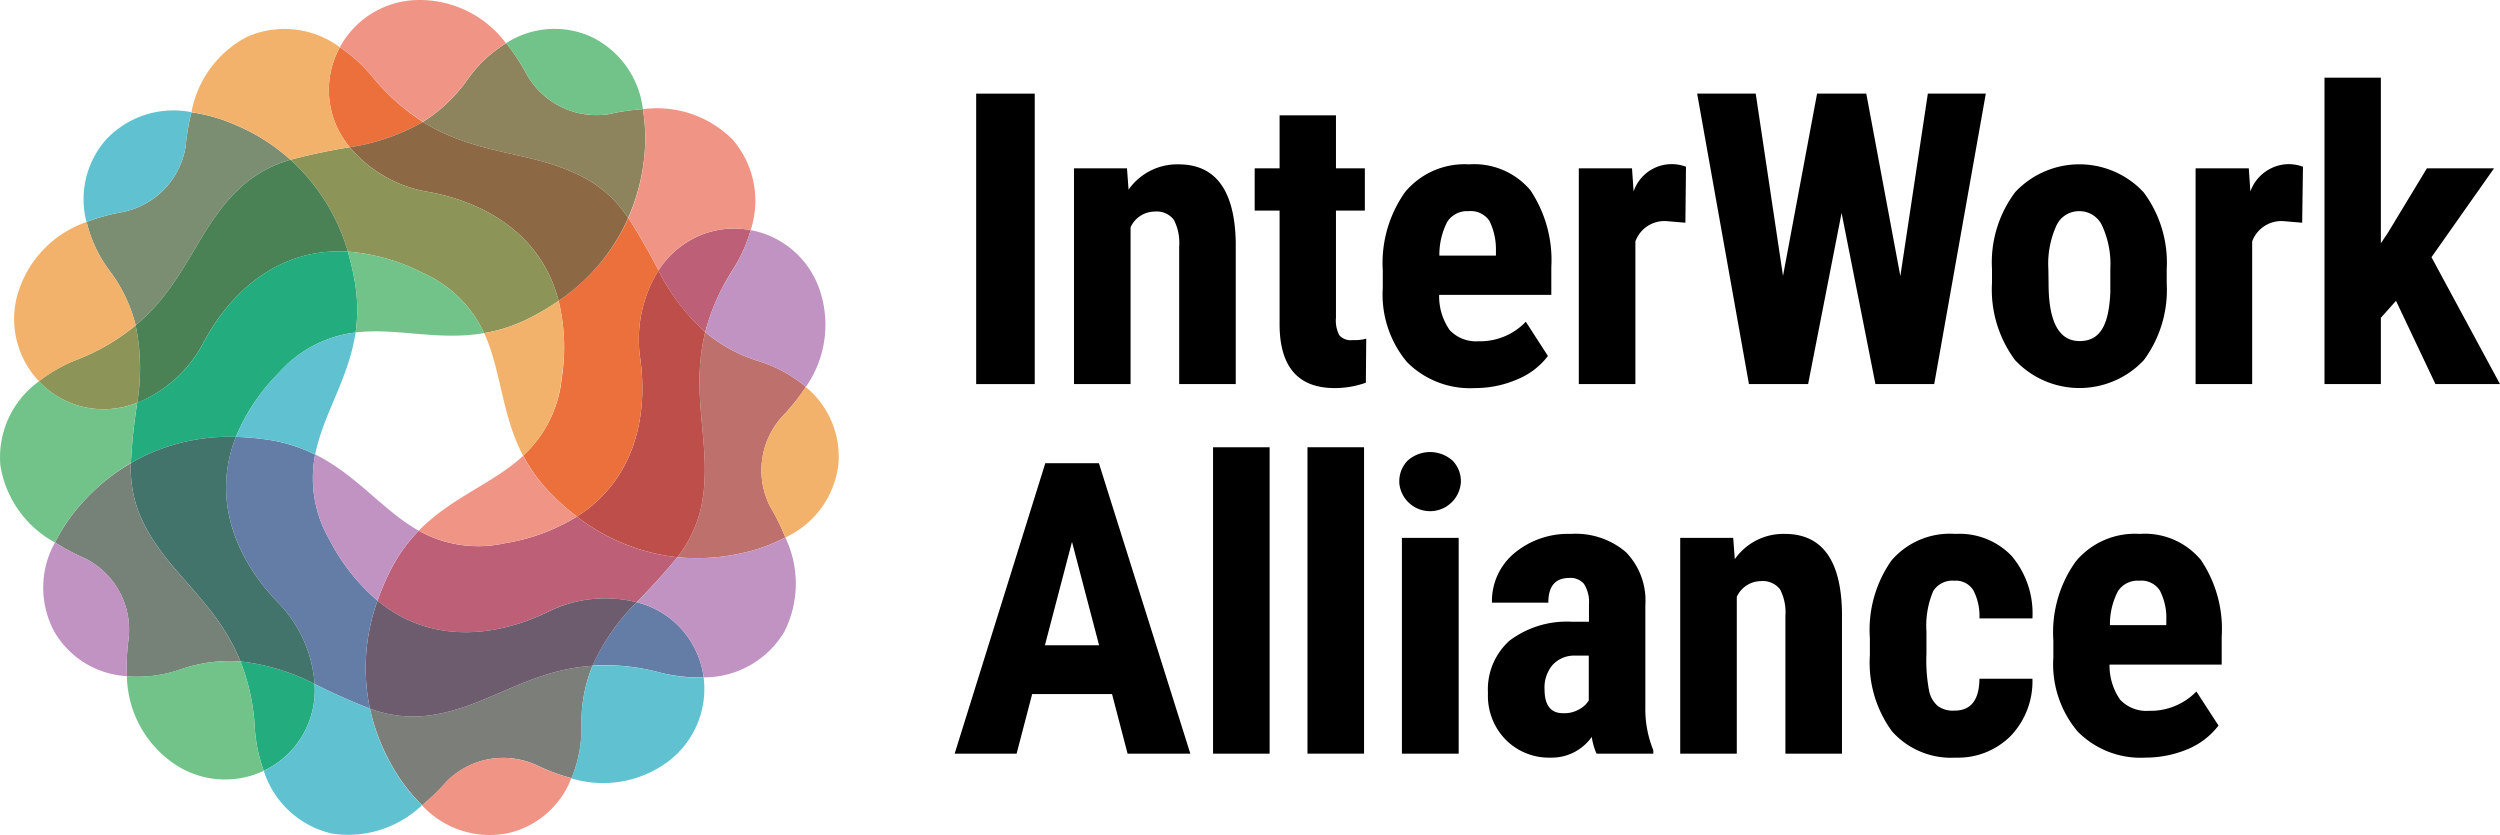 <svg xmlns="http://www.w3.org/2000/svg" viewBox="0 0 1254.9 419.1"><defs><style>.cls-1{fill:#bd5f76;}.cls-2{fill:#be706d;}.cls-3{fill:#bd4e4a;}.cls-4{fill:#eb703b;}.cls-5{fill:#8d835c;}.cls-6{fill:#8c6845;}.cls-7{fill:#8c9557;}.cls-8{fill:#7c8e72;}.cls-9{fill:#4a8256;}.cls-10{fill:#23ad7e;}.cls-11{fill:#7c7e79;}.cls-12{fill:#637da6;}.cls-13{fill:#6d5b6e;}.cls-14{fill:#42746c;}.cls-15{fill:#768178;}.cls-16{fill:#c093c2;}.cls-17{fill:#72c38a;}.cls-18{fill:#f09486;}.cls-19{fill:#f3b26b;}.cls-20{fill:#60c2d0;}</style></defs><g id="Layer_2" data-name="Layer 2"><g id="Layer_2-2" data-name="Layer 2"><g id="Group_1" data-name="Group 1"><path id="Path_1" data-name="Path 1" class="cls-1" d="M340,279.7c-6.4,7.8-13.3,15.4-20.4,22.6a64.9,64.9,0,0,0-45,5c-25.7,12.4-58.3,16.3-85.1-5.8a129.6,129.6,0,0,1,6.8-15.8,80.3,80.3,0,0,1,13.9-19.3,61.1,61.1,0,0,0,43.1,6.3,98.3,98.3,0,0,0,36.3-13.4A99.1,99.1,0,0,0,340,279.7Z"/><path id="Path_2" data-name="Path 2" class="cls-2" d="M404.5,194.2A100.3,100.3,0,0,1,393,208.7a40.1,40.1,0,0,0-6.4,45.6,106,106,0,0,1,7.6,15.5,86.3,86.3,0,0,1-22.5,8,102.3,102.3,0,0,1-31.7,1.9,63.6,63.6,0,0,0,11.3-22.5c7.7-30.2-5.7-56.7,2.7-90.5a76.5,76.5,0,0,0,27.2,14.7A67.3,67.3,0,0,1,404.5,194.2Z"/><path id="Path_3" data-name="Path 3" class="cls-1" d="M354.5,117a44.5,44.5,0,0,1,22.3-1.5,74.4,74.4,0,0,1-9.1,20.1A108.1,108.1,0,0,0,354,166.7a104.7,104.7,0,0,1-23.5-30.9A45.7,45.7,0,0,1,354.5,117Z"/><path id="Path_4" data-name="Path 4" class="cls-3" d="M354,166.7c-8.4,33.8,5,60.3-2.7,90.5A63.6,63.6,0,0,1,340,279.7a100,100,0,0,1-50.4-20.4c29.3-18.7,35.7-50.8,31.8-79.2a65.6,65.6,0,0,1,9.1-44.3A106.4,106.4,0,0,0,354,166.7Z"/><path id="Path_5" data-name="Path 5" class="cls-4" d="M330.6,135.8a65.1,65.1,0,0,0-9.2,44.3c3.9,28.3-2.5,60.5-31.8,79.2a116.8,116.8,0,0,1-12.9-11.4,80.6,80.6,0,0,1-14.1-19.2,61.2,61.2,0,0,0,19.4-39,98.9,98.9,0,0,0-1.6-38.7,99,99,0,0,0,35-41.6C320.9,117.9,325.9,126.8,330.6,135.8Z"/><path id="Path_6" data-name="Path 6" class="cls-4" d="M212.3,61.2a106.2,106.2,0,0,1-36.7,12.7,44.5,44.5,0,0,1-5-50.2,76.4,76.4,0,0,1,16.3,14.8A107.8,107.8,0,0,0,212.3,61.2Z"/><path id="Path_7" data-name="Path 7" class="cls-5" d="M322.7,54.8a91.1,91.1,0,0,1,.7,23.9,101.7,101.7,0,0,1-8.1,30.7,60.1,60.1,0,0,0-17.8-17.7c-26.4-16.6-55.7-12.1-85.2-30.5a78.4,78.4,0,0,0,22.4-21.3,64.9,64.9,0,0,1,19.4-18.2A103.8,103.8,0,0,1,264.2,37a40.2,40.2,0,0,0,41.4,20.3A108.4,108.4,0,0,1,322.7,54.8Z"/><path id="Path_8" data-name="Path 8" class="cls-6" d="M315.3,109.4A98.1,98.1,0,0,1,280.4,151c-8.7-33.6-37.3-49.6-65.5-54.7a65.2,65.2,0,0,1-39.3-22.4,106.2,106.2,0,0,0,36.7-12.7c29.5,18.4,58.8,13.9,85.2,30.5A60.1,60.1,0,0,1,315.3,109.4Z"/><path id="Path_9" data-name="Path 9" class="cls-7" d="M280.4,151a124,124,0,0,1-14.9,8.8,78.3,78.3,0,0,1-22.5,7.4,61.2,61.2,0,0,0-31.2-30.4,99.2,99.2,0,0,0-37.2-10.5,99.4,99.4,0,0,0-28.8-46.1,303.4,303.4,0,0,1,29.8-6.3,65,65,0,0,0,39.3,22.4C243.1,101.4,271.7,117.4,280.4,151Z"/><path id="Path_10" data-name="Path 10" class="cls-7" d="M68.1,163.3a107.7,107.7,0,0,1,.8,38.8,44.7,44.7,0,0,1-49.4-10.7,76.1,76.1,0,0,1,19.2-10.9A106,106,0,0,0,68.1,163.3Z"/><path id="Path_11" data-name="Path 11" class="cls-8" d="M145.8,80.2a62.3,62.3,0,0,0-22.4,11.6C99.5,111.7,94.8,141,68.1,163.3a76.3,76.3,0,0,0-13.4-27.8,65.6,65.6,0,0,1-11.2-24.1,96.6,96.6,0,0,1,17.7-4.9,40.1,40.1,0,0,0,32-33.1,109.8,109.8,0,0,1,2.9-17,83.3,83.3,0,0,1,23,6.7A97.3,97.3,0,0,1,145.8,80.2Z"/><path id="Path_12" data-name="Path 12" class="cls-9" d="M174.6,126.3c-34.7-2-58.8,20.2-72.3,45.4a65.4,65.4,0,0,1-33.4,30.5,106,106,0,0,0-.8-38.9c26.7-22.3,31.4-51.6,55.3-71.5a62.3,62.3,0,0,1,22.4-11.6A99.4,99.4,0,0,1,174.6,126.3Z"/><path id="Path_13" data-name="Path 13" class="cls-10" d="M178.4,143.2a81.8,81.8,0,0,1,.1,23.7,61.1,61.1,0,0,0-38.6,20.3,99.5,99.5,0,0,0-21.5,32.1,99.1,99.1,0,0,0-52.7,13.1,283.1,283.1,0,0,1,3.2-30.3,64.8,64.8,0,0,0,33.4-30.4c13.5-25.2,37.6-47.5,72.3-45.4A137.7,137.7,0,0,1,178.4,143.2Z"/><path id="Path_14" data-name="Path 14" class="cls-10" d="M157.9,343.3a44.7,44.7,0,0,1-25.5,43.6,76.3,76.3,0,0,1-4.5-21.6,106.2,106.2,0,0,0-7.2-33.3A107.8,107.8,0,0,1,157.9,343.3Z"/><path id="Path_15" data-name="Path 15" class="cls-11" d="M297.4,334.2a74.7,74.7,0,0,0-5.5,30.3,66.3,66.3,0,0,1-5,26.1,97.1,97.1,0,0,1-17.3-6.4,40,40,0,0,0-45.3,8,108.3,108.3,0,0,1-12.4,12,89.2,89.2,0,0,1-14.6-18.9,102,102,0,0,1-11.6-29.6,62.5,62.5,0,0,0,24.9,3.9C241.7,357.5,262.7,336.5,297.4,334.2Z"/><path id="Path_16" data-name="Path 16" class="cls-12" d="M353.2,340a80.4,80.4,0,0,1-21.9-2.4,104.7,104.7,0,0,0-33.9-3.5,105.3,105.3,0,0,1,22.2-31.8A44.7,44.7,0,0,1,353.2,340Z"/><path id="Path_17" data-name="Path 17" class="cls-13" d="M319.6,302.3a104.6,104.6,0,0,0-22.2,31.9c-34.7,2.3-55.7,23.3-86.8,25.4a62,62,0,0,1-24.9-3.9,99.1,99.1,0,0,1,3.8-54.2c26.8,22.1,59.4,18.2,85.2,5.8A64.6,64.6,0,0,1,319.6,302.3Z"/><path id="Path_18" data-name="Path 18" class="cls-12" d="M189.5,301.5a99,99,0,0,0-3.8,54.2,301.3,301.3,0,0,1-27.8-12.4,64.8,64.8,0,0,0-18.7-41.2c-19.8-20.7-33.5-50.5-20.8-82.8a141,141,0,0,1,17.2,1.6,79.7,79.7,0,0,1,22.6,7.3,61.3,61.3,0,0,0,7.3,42.9A99.8,99.8,0,0,0,189.5,301.5Z"/><path id="Path_19" data-name="Path 19" class="cls-14" d="M139.2,302.1a64.8,64.8,0,0,1,18.7,41.2A107.8,107.8,0,0,0,120.7,332c-13-32.2-39.4-45.8-51-74.7a62.1,62.1,0,0,1-4-24.9,99.3,99.3,0,0,1,52.7-13.1C105.7,251.7,119.4,281.4,139.2,302.1Z"/><path id="Path_20" data-name="Path 20" class="cls-15" d="M120.7,332a75.7,75.7,0,0,0-30.6,4.2,65.8,65.8,0,0,1-26.4,3.3,102.7,102.7,0,0,1,.8-18.4,40.1,40.1,0,0,0-21.6-40.7,111.9,111.9,0,0,1-15.3-8.1,88.3,88.3,0,0,1,13.5-19.7,99,99,0,0,1,24.6-20.1,61.9,61.9,0,0,0,4,24.8C81.3,286.2,107.7,299.8,120.7,332Z"/><path id="Path_21" data-name="Path 21" class="cls-16" d="M42.9,280.4a39.9,39.9,0,0,1,21.6,40.7,102,102,0,0,0-.8,18.3,45,45,0,0,1-36.3-22.1,46.5,46.5,0,0,1,.2-45A111.9,111.9,0,0,0,42.9,280.4Z"/><path id="Path_22" data-name="Path 22" class="cls-16" d="M210.2,266.4a81.8,81.8,0,0,0-13.9,19.2,124.6,124.6,0,0,0-6.8,15.9,99.8,99.8,0,0,1-24-30.4,61.4,61.4,0,0,1-7.3-43C179.3,238.6,192.2,256.3,210.2,266.4Z"/><path id="Path_23" data-name="Path 23" class="cls-16" d="M394.2,269.8a53.5,53.5,0,0,1-.5,47.3A46.8,46.8,0,0,1,353.2,340a44.7,44.7,0,0,0-33.6-37.7c7.2-7.2,14-14.8,20.4-22.6a102.3,102.3,0,0,0,31.7-1.9A86.3,86.3,0,0,0,394.2,269.8Z"/><path id="Path_24" data-name="Path 24" class="cls-16" d="M411.6,146a54.4,54.4,0,0,1-7.1,48.2,67.3,67.3,0,0,0-23.3-12.8A76.5,76.5,0,0,1,354,166.7a105.7,105.7,0,0,1,13.8-31.1,77.3,77.3,0,0,0,9-20.1A45.3,45.3,0,0,1,411.6,146Z"/><path id="Path_25" data-name="Path 25" class="cls-17" d="M127.9,365.3a76.3,76.3,0,0,0,4.5,21.6,45.3,45.3,0,0,1-46.1-4.3,54.4,54.4,0,0,1-22.6-43.2,64.1,64.1,0,0,0,26.4-3.3,77.5,77.5,0,0,1,30.6-4.1A105.6,105.6,0,0,1,127.9,365.3Z"/><path id="Path_26" data-name="Path 26" class="cls-17" d="M68.9,202.1a283.1,283.1,0,0,0-3.2,30.3,101.7,101.7,0,0,0-24.6,20.2,86.1,86.1,0,0,0-13.5,19.7A53.5,53.5,0,0,1,.2,233.7a46.9,46.9,0,0,1,19.4-42.3,44.5,44.5,0,0,0,49.3,10.7Z"/><path id="Path_27" data-name="Path 27" class="cls-17" d="M211.8,136.8A61.2,61.2,0,0,1,243,167.2c-23.2,4-44-2.8-64.5-.3a81.8,81.8,0,0,0-.1-23.7,137.7,137.7,0,0,0-3.8-16.9A98.7,98.7,0,0,1,211.8,136.8Z"/><path id="Path_28" data-name="Path 28" class="cls-17" d="M322.7,54.8a108.4,108.4,0,0,0-17.1,2.5A40.2,40.2,0,0,1,264.2,37,97,97,0,0,0,254,21.7a44.7,44.7,0,0,1,42.4-3.4A46.3,46.3,0,0,1,322.7,54.8Z"/><path id="Path_29" data-name="Path 29" class="cls-18" d="M286.8,390.6a44.7,44.7,0,0,1-32.2,27.7,46.3,46.3,0,0,1-42.8-14.1,101.3,101.3,0,0,0,12.4-12.1,40.2,40.2,0,0,1,45.3-7.9A100.1,100.1,0,0,0,286.8,390.6Z"/><path id="Path_30" data-name="Path 30" class="cls-18" d="M276.7,247.9a116.8,116.8,0,0,0,12.9,11.4,100.1,100.1,0,0,1-36.3,13.4,61.6,61.6,0,0,1-43.1-6.3c16.5-16.9,37.3-23.6,52.4-37.6A79.3,79.3,0,0,0,276.7,247.9Z"/><path id="Path_31" data-name="Path 31" class="cls-18" d="M367.6,69.9a47,47,0,0,1,9.2,45.6,44.6,44.6,0,0,0-46.2,20.3c-4.7-9.1-9.7-17.9-15.2-26.4a98.7,98.7,0,0,0,8-30.7,87,87,0,0,0-.7-23.9A53.7,53.7,0,0,1,367.6,69.9Z"/><path id="Path_32" data-name="Path 32" class="cls-18" d="M210.4,0A54.1,54.1,0,0,1,254,21.7a65.4,65.4,0,0,0-19.3,18.1,77,77,0,0,1-22.4,21.3,107.3,107.3,0,0,1-25.4-22.6,76.4,76.4,0,0,0-16.3-14.8A45.3,45.3,0,0,1,210.4,0Z"/><path id="Path_33" data-name="Path 33" class="cls-19" d="M404.4,194.2a45.1,45.1,0,0,1,16.4,39.3,46.4,46.4,0,0,1-26.6,36.3,113,113,0,0,0-7.7-15.6,40.1,40.1,0,0,1,6.5-45.5A93.3,93.3,0,0,0,404.4,194.2Z"/><path id="Path_34" data-name="Path 34" class="cls-19" d="M280.4,151a97.1,97.1,0,0,1,1.5,38.7,61.5,61.5,0,0,1-19.3,39.1c-11-20.9-10.9-42.8-19.6-61.6a76.3,76.3,0,0,0,22.5-7.4A116.6,116.6,0,0,0,280.4,151Z"/><path id="Path_35" data-name="Path 35" class="cls-19" d="M54.7,135.5a75.5,75.5,0,0,1,13.4,27.8,106,106,0,0,1-29.4,17.2,76.8,76.8,0,0,0-19.1,10.9A45.3,45.3,0,0,1,9.3,146.2a54.6,54.6,0,0,1,34.2-34.8A65.6,65.6,0,0,0,54.7,135.5Z"/><path id="Path_36" data-name="Path 36" class="cls-19" d="M170.6,23.7a44.5,44.5,0,0,0,5,50.2,303.4,303.4,0,0,0-29.8,6.3A100,100,0,0,0,119.1,63a90.8,90.8,0,0,0-23-6.7,53.6,53.6,0,0,1,28.3-38A46.8,46.8,0,0,1,170.6,23.7Z"/><path id="Path_37" data-name="Path 37" class="cls-20" d="M353.2,340a45.7,45.7,0,0,1-18.3,42.6,54.7,54.7,0,0,1-48.1,8.1,63.5,63.5,0,0,0,5-26.1,77,77,0,0,1,5.6-30.4,104.9,104.9,0,0,1,33.9,3.4A73.3,73.3,0,0,0,353.2,340Z"/><path id="Path_38" data-name="Path 38" class="cls-20" d="M211.8,404.2a53.6,53.6,0,0,1-45.2,14.2,46.8,46.8,0,0,1-34.2-31.5,44.7,44.7,0,0,0,25.5-43.6,301.3,301.3,0,0,0,27.8,12.4,99,99,0,0,0,11.5,29.6A89.2,89.2,0,0,0,211.8,404.2Z"/><path id="Path_39" data-name="Path 39" class="cls-20" d="M178.5,166.9c-3.5,23.3-16.3,41-20.3,61.3a78.7,78.7,0,0,0-22.6-7.3,141,141,0,0,0-17.2-1.6,101,101,0,0,1,21.5-32.2A61.4,61.4,0,0,1,178.5,166.9Z"/><path id="Path_40" data-name="Path 40" class="cls-20" d="M96.1,56.3a111.1,111.1,0,0,0-2.9,17.1,40.2,40.2,0,0,1-32,33.1,99.9,99.9,0,0,0-17.8,4.9A45.3,45.3,0,0,1,53.3,70,46.4,46.4,0,0,1,96.1,56.3Z"/></g><g id="Group_2" data-name="Group 2"><path id="Path_41" data-name="Path 41" d="M519.4,192.8H490V47h29.4Z"/><path id="Path_42" data-name="Path 42" d="M565.7,84.5l.8,10.7a29.8,29.8,0,0,1,25.1-12.7q27.9,0,28.7,39.1v71.2H591.9V123.7a25.1,25.1,0,0,0-2.7-13.4,10.9,10.9,0,0,0-9.7-4.1,13.4,13.4,0,0,0-12,7.9v78.7H539.1V84.5Z"/><path id="Path_43" data-name="Path 43" d="M670.6,57.9V84.5h14.5v21.2H670.6v53.8a15.7,15.7,0,0,0,1.7,8.8,7.7,7.7,0,0,0,6.8,2.4,21.5,21.5,0,0,0,6.7-.7l-.2,22.1a46.1,46.1,0,0,1-15.6,2.7c-18.3,0-27.5-10.5-27.7-31.5V105.7H629.8V84.5h12.5V57.9Z"/><path id="Path_44" data-name="Path 44" d="M740.3,194.8a44.6,44.6,0,0,1-34-13,52.8,52.8,0,0,1-12.2-37.3v-8.6a61.7,61.7,0,0,1,11.2-39.5,38.8,38.8,0,0,1,32.1-13.9,36.9,36.9,0,0,1,30.8,13,63.1,63.1,0,0,1,10.5,38.6V148H722.4a29.5,29.5,0,0,0,5.3,17.7,18.2,18.2,0,0,0,14.5,5.6,31.7,31.7,0,0,0,23.7-9.8L777,178.7a36.8,36.8,0,0,1-15.1,11.6A53.3,53.3,0,0,1,740.3,194.8Zm-17.8-66.5h28.4v-2.6a32.5,32.5,0,0,0-3.2-14.7,11.2,11.2,0,0,0-10.5-5,11.8,11.8,0,0,0-10.7,5.3,36,36,0,0,0-4,17Z"/><path id="Path_45" data-name="Path 45" d="M846,111.8l-9.4-.8a15.5,15.5,0,0,0-15.7,10.2v71.6H792.5V84.5h26.7l.8,11.6a20.2,20.2,0,0,1,26.3-12.4Z"/><path id="Path_46" data-name="Path 46" d="M953.9,138.6,967.7,47h29.1L970.9,192.8H941.4l-17-85.9-16.8,85.9H877.9L851.9,47h29.4L895,138.5,912.1,47h24.7Z"/><path id="Path_47" data-name="Path 47" d="M999.9,135.1a58.8,58.8,0,0,1,11.6-38.6,44.1,44.1,0,0,1,62.3-2.2l2.2,2.2a59.2,59.2,0,0,1,11.6,38.8v6.9a59.3,59.3,0,0,1-11.5,38.6,44.3,44.3,0,0,1-62.8,1.8l-1.8-1.8A59.4,59.4,0,0,1,999.9,142Zm28.4,7.1c0,19.4,5.2,29,15.6,29s14.6-8.1,15.4-24.2V135.1a46.3,46.3,0,0,0-4.2-22,12.5,12.5,0,0,0-11.6-7.1,12.4,12.4,0,0,0-11.2,7.1,46.2,46.2,0,0,0-4.1,22Z"/><path id="Path_48" data-name="Path 48" d="M1155.6,111.8l-9.4-.8a15.6,15.6,0,0,0-15.7,10.2v71.6h-28.4V84.5h26.7l.8,11.6a20.7,20.7,0,0,1,18.6-13.7,21,21,0,0,1,7.8,1.3Z"/><path id="Path_49" data-name="Path 49" d="M1202.7,151l-7.6,8.5v33.3h-28.3V39h28.3v83.1l3.5-5.2,19.6-32.4h33.7l-31.4,44.6,34.4,63.7h-32.4Z"/><path id="Path_50" data-name="Path 50" d="M558.2,348.4H518.1l-7.8,29.9H479.2l45.5-145.8h26.9l45.9,145.8H566Zm-33.7-24.5h27.2L538.1,272Z"/><path id="Path_51" data-name="Path 51" d="M637.3,378.3H608.9V224.5h28.4Z"/><path id="Path_52" data-name="Path 52" d="M684.7,378.3H656.3V224.5h28.4Z"/><path id="Path_53" data-name="Path 53" d="M702.4,242a14.7,14.7,0,0,1,4.2-10.8,16.9,16.9,0,0,1,22.5,0,14.7,14.7,0,0,1,4.2,10.8,15.5,15.5,0,0,1-30.9.6V242Zm29.8,136.3H703.7V270h28.5Z"/><path id="Path_54" data-name="Path 54" d="M801.4,378.3a32.1,32.1,0,0,1-2.4-8.4,24.6,24.6,0,0,1-20.7,10.4,30.5,30.5,0,0,1-22.5-9,31.5,31.5,0,0,1-8.9-23.4,32.8,32.8,0,0,1,10.8-26.3,47.6,47.6,0,0,1,31.3-9.5h8.6v-8.7a17,17,0,0,0-2.5-10.3,8.8,8.8,0,0,0-7.3-3c-7.1,0-10.6,4.1-10.6,12.4H748.9a31.3,31.3,0,0,1,11.2-24.8,42.2,42.2,0,0,1,28.5-9.7,38.7,38.7,0,0,1,27.6,9.2,34.8,34.8,0,0,1,9.7,26.5v51a54.9,54.9,0,0,0,4,21.9v1.7ZM784.6,358a14.8,14.8,0,0,0,8-1.9,12.5,12.5,0,0,0,4.9-4.5V329.1h-6.7a14.7,14.7,0,0,0-11.4,4.6,17.5,17.5,0,0,0-4.1,12.3q0,12,9.3,12Z"/><path id="Path_55" data-name="Path 55" d="M870,270l.8,10.7A29.7,29.7,0,0,1,895.9,268q27.9,0,28.7,39.1v71.2H896.2V309.2a25.1,25.1,0,0,0-2.7-13.4,11,11,0,0,0-9.7-4.1,13.4,13.4,0,0,0-12,7.9v78.7H843.4V270Z"/><path id="Path_56" data-name="Path 56" d="M981.1,356.7c8.2,0,12.4-5.3,12.5-16h26.6a39.7,39.7,0,0,1-10.9,28.7,37.3,37.3,0,0,1-27.6,10.9,39.7,39.7,0,0,1-31.9-13.1,58.3,58.3,0,0,1-11.2-38.3v-8.6a60.5,60.5,0,0,1,10.8-38.9A38.6,38.6,0,0,1,981.5,268a36.2,36.2,0,0,1,28.2,11,44.6,44.6,0,0,1,10.5,31.4H993.6a28.1,28.1,0,0,0-3-14,10.3,10.3,0,0,0-9.6-4.9,11.3,11.3,0,0,0-10.6,5.2,44.6,44.6,0,0,0-3.4,20.4v11a81.9,81.9,0,0,0,1.3,18.5,13.6,13.6,0,0,0,4.3,7.7A12.8,12.8,0,0,0,981.1,356.7Z"/><path id="Path_57" data-name="Path 57" d="M1076.9,380.3a44.4,44.4,0,0,1-34-13.1,52.4,52.4,0,0,1-12.2-37.2v-8.6a61.1,61.1,0,0,1,11.2-39.5A38.5,38.5,0,0,1,1074,268a36.6,36.6,0,0,1,30.7,13,61.8,61.8,0,0,1,10.5,38.6v14h-56.3a30.1,30.1,0,0,0,5.3,17.6,18.1,18.1,0,0,0,14.5,5.6,32.1,32.1,0,0,0,23.8-9.7l11.1,17.1a37.7,37.7,0,0,1-15.1,11.7A55.3,55.3,0,0,1,1076.9,380.3Zm-17.8-66.5h28.3v-2.6a29.8,29.8,0,0,0-3.2-14.7,11,11,0,0,0-10.4-5,11.7,11.7,0,0,0-10.7,5.3,36,36,0,0,0-4,17Z"/></g></g></g></svg>